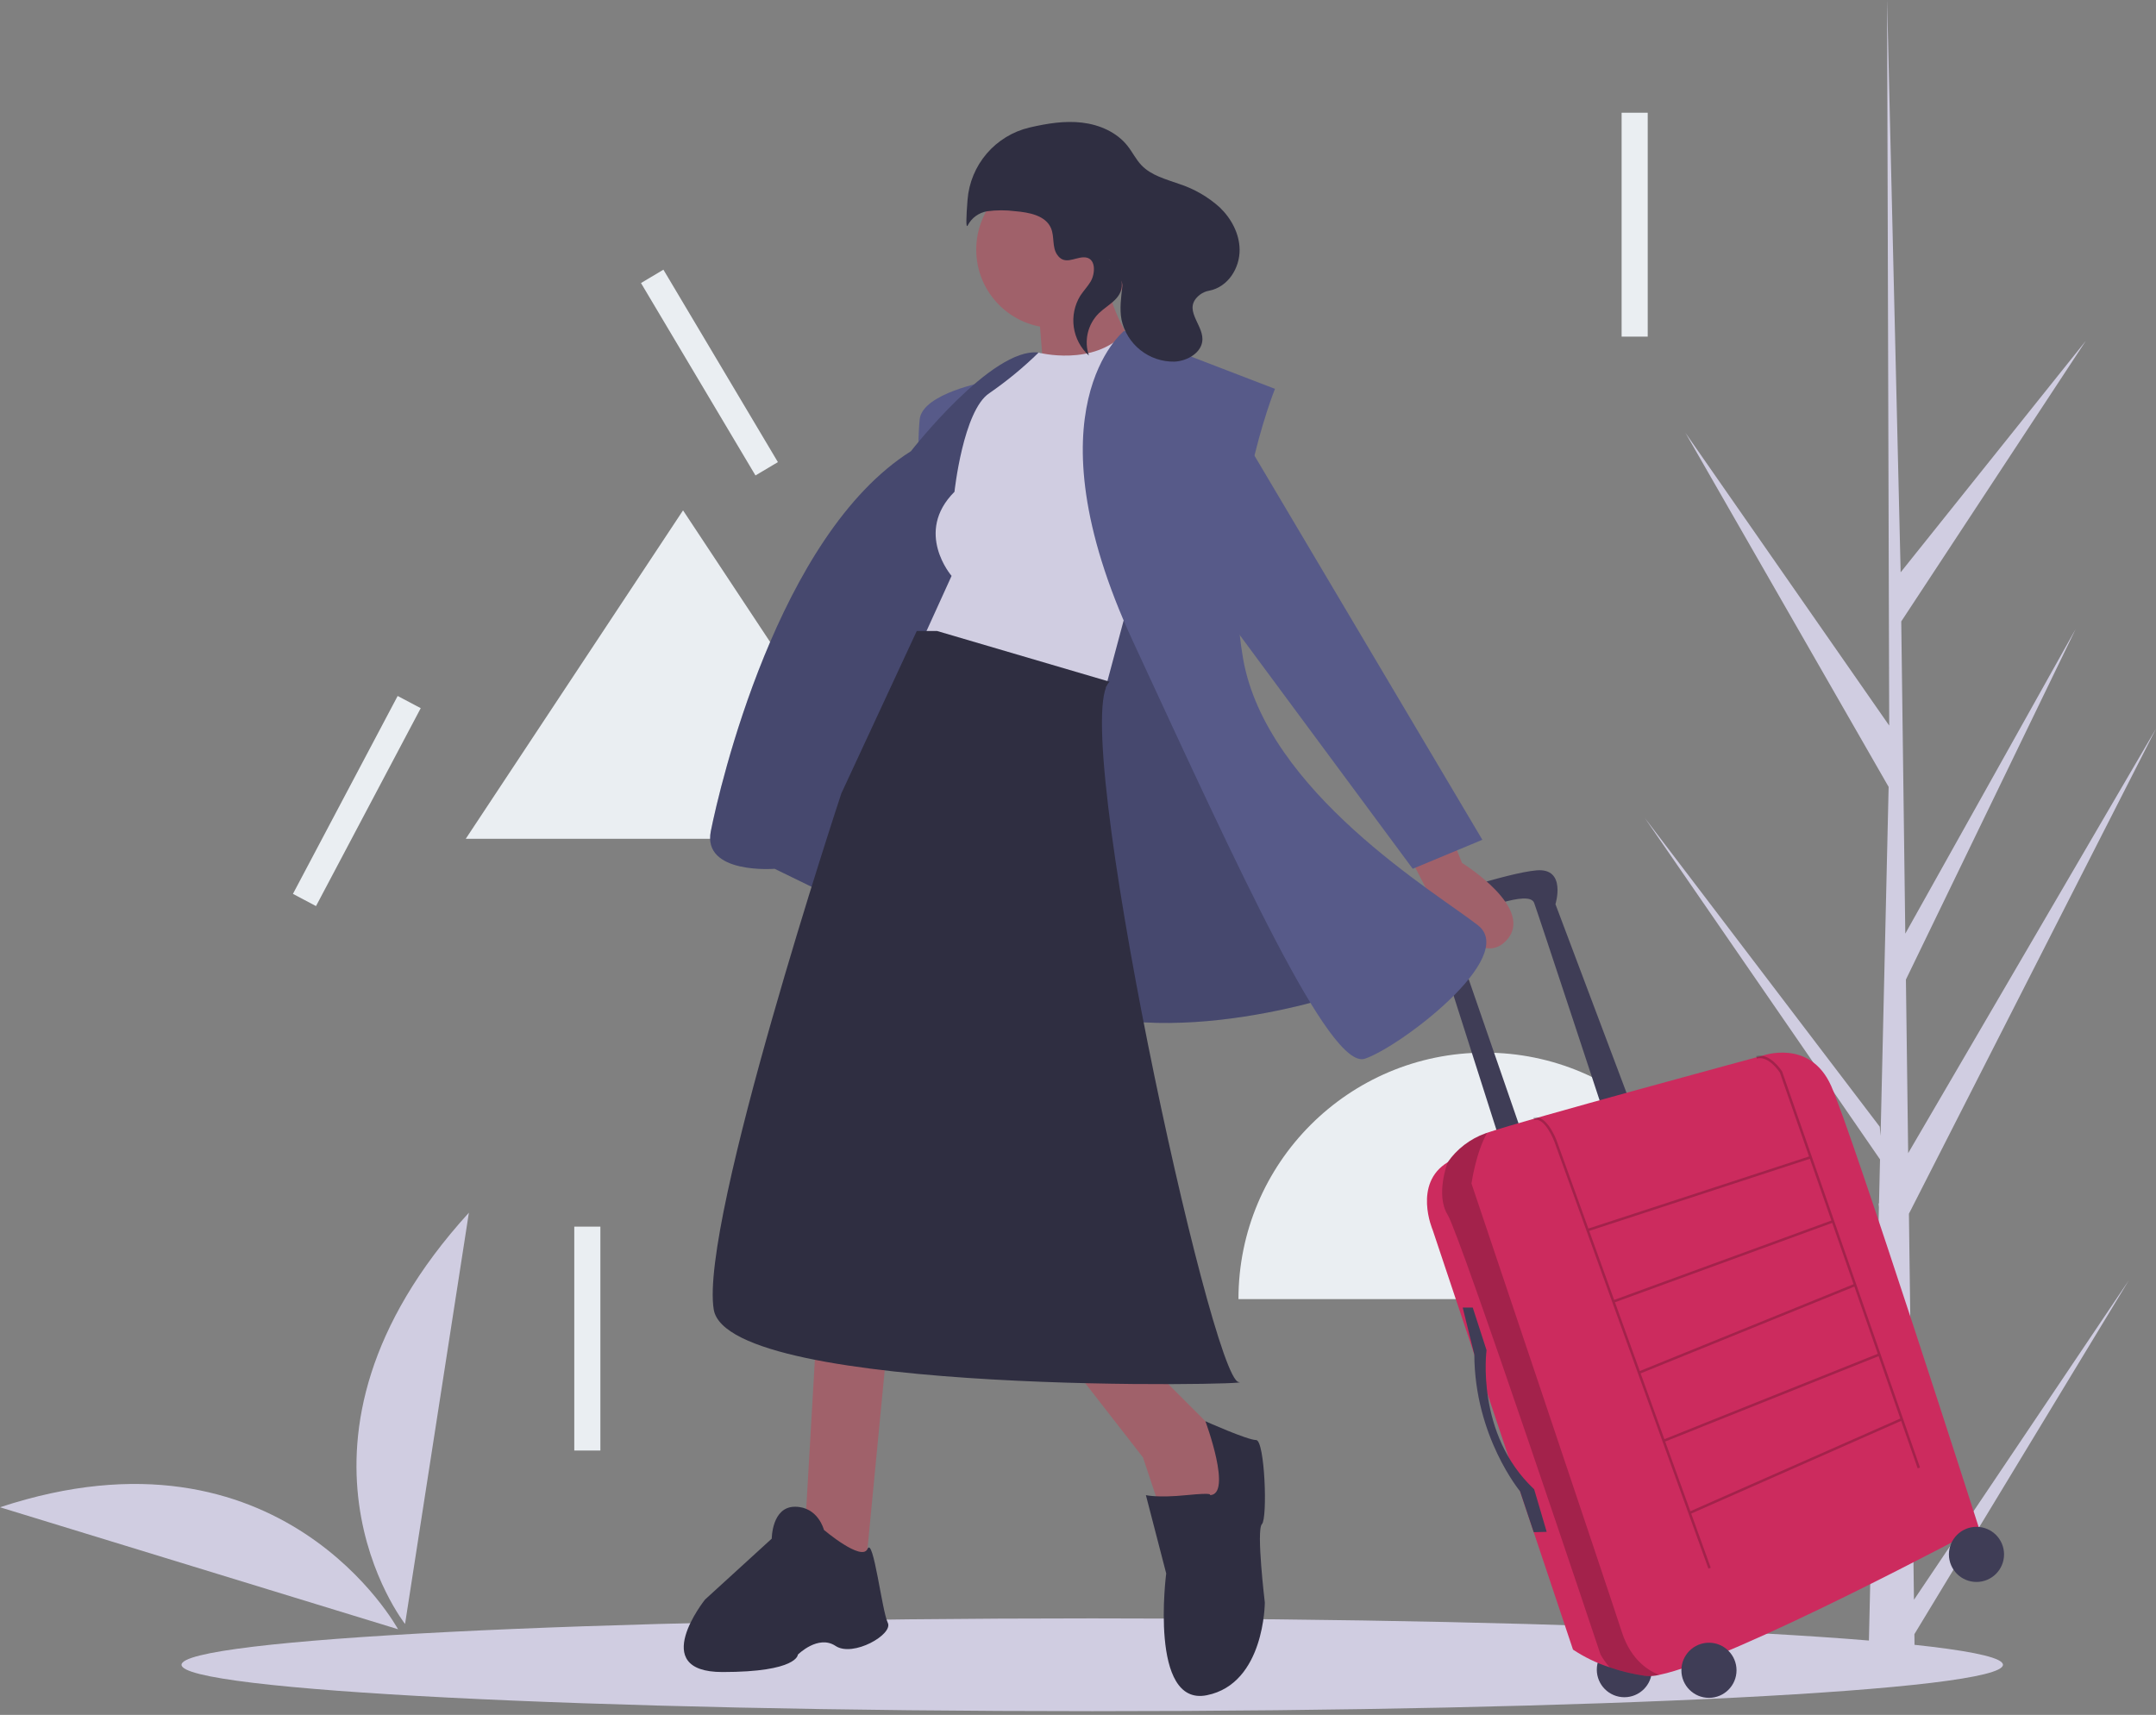 <svg width="450" height="358" viewBox="0 0 450 358" fill="none" xmlns="http://www.w3.org/2000/svg">
<rect x="0" y="0" width="450" height="358" fill="#808080" stroke="none"/>
<g clip-path="url(#clip0)">
<path d="M142.564 106.544L187.913 175.102H97.215L142.564 106.544Z" fill="#EAEEF2"/>
<path d="M258.491 271.204C258.491 242.786 281.529 219.748 309.948 219.748C338.366 219.748 361.404 242.786 361.404 271.204H258.491Z" fill="#EAEEF2"/>
<path d="M399.481 333.969L444.319 267.29L399.572 341.143L399.666 348.646C396.393 348.671 393.151 348.616 389.941 348.482L392.165 252.035L392.104 251.291L392.186 251.148L392.399 242.034L343.296 170.742L392.341 235.213L392.515 237.139L394.195 164.27L351.783 90.356L394.316 151.469L393.872 0.502L393.873 0L393.887 0.494L396.703 119.476L435.356 71.145L396.829 129.726L397.673 194.906L433.242 131.293L397.803 204.489L398.273 240.732L450 152.12L398.43 253.376L399.481 333.969Z" fill="#D0CDE1"/>
<path d="M227.973 357.223C332.954 357.223 418.058 352.886 418.058 347.537C418.058 342.187 332.954 337.851 227.973 337.851C122.992 337.851 37.888 342.187 37.888 347.537C37.888 352.886 122.992 357.223 227.973 357.223Z" fill="#D0CDE1"/>
<path d="M339.039 354.308C342.217 354.308 344.793 351.732 344.793 348.554C344.793 345.376 342.217 342.8 339.039 342.8C335.861 342.8 333.285 345.376 333.285 348.554C333.285 351.732 335.861 354.308 339.039 354.308Z" fill="#3F3D56"/>
<path d="M339.823 229.031L324.654 188.754C324.654 188.754 327.008 181.169 320.731 181.692C314.454 182.215 297.716 187.969 297.716 187.969C297.716 187.969 291.962 188.492 299.808 196.6L313.408 239.231L317.854 237.138L303.208 194.769C303.208 194.769 302.423 191.892 305.3 191.108C308.177 190.323 319.162 185.615 320.208 188.492C321.254 191.369 334.854 232.692 334.854 232.692L339.823 229.031Z" fill="#3F3D56"/>
<path d="M299.024 256.754L328.316 344.369C330.686 345.941 333.257 347.184 335.961 348.065C338.405 348.905 340.925 349.507 343.485 349.862C344.439 349.937 345.398 349.861 346.328 349.637C361.39 346.629 413.055 319 413.055 319C413.055 319 386.639 236.615 382.193 226.677C377.747 216.738 367.808 220.4 367.808 220.4C367.808 220.4 317.606 233.955 310.401 236.474C310.251 236.526 310.121 236.573 310.008 236.615C306.835 237.76 304.094 239.861 302.165 242.628L302.162 242.631C294.839 247.077 299.024 256.754 299.024 256.754Z" fill="#CC2B5E"/>
<path opacity="0.2" d="M320.05 233.3L320.192 233.804C322.459 233.169 324.39 238.226 324.409 238.276L356.578 327.458L357.07 327.281L352.991 315.973L396.803 296.621L400.254 306.532L400.748 306.36L371.969 223.686L371.953 223.661C371.851 223.499 369.424 219.707 366.546 220.47L366.68 220.976C369.084 220.336 371.289 223.602 371.494 223.916L377.586 241.415L331.528 256.47L324.9 238.096C324.814 237.866 322.779 232.536 320.05 233.3ZM377.758 241.908L382.245 254.799L336.902 271.37L331.706 256.963L377.758 241.908ZM342.256 286.212L337.08 271.862L382.417 255.293L386.872 268.091L342.256 286.212ZM387.044 268.585L391.928 282.615L347.387 300.438L342.433 286.704L387.044 268.585ZM352.813 315.479L347.565 300.931L392.1 283.109L396.631 296.125L352.813 315.479Z" fill="black"/>
<path opacity="0.2" d="M302.162 253.615C304.777 257.8 334.07 345.415 334.07 345.415C334.612 346.358 335.246 347.245 335.961 348.065C338.405 348.905 340.925 349.507 343.485 349.862C344.439 349.937 345.398 349.861 346.328 349.637C344.529 348.988 340.509 346.888 338.516 340.708C335.9 332.6 307.131 247.077 307.131 247.077C307.131 247.077 308.031 240.627 310.4 236.474C310.251 236.526 310.121 236.573 310.008 236.615C306.835 237.76 304.094 239.861 302.165 242.628L302.162 242.631C302.162 242.631 299.547 249.431 302.162 253.615Z" fill="black"/>
<path d="M307.393 272.969L310.27 281.862C310.27 281.862 307.916 299.385 320.208 310.892L322.823 319.785L320.121 319.858L317.267 311.321C317.267 311.321 307.785 299.884 307.72 282.765L305.3 272.969H307.393Z" fill="#3F3D56"/>
<path d="M356.693 354.439C359.871 354.439 362.447 351.862 362.447 348.685C362.447 345.507 359.871 342.931 356.693 342.931C353.515 342.931 350.939 345.507 350.939 348.685C350.939 351.862 353.515 354.439 356.693 354.439Z" fill="#3F3D56"/>
<path d="M412.531 330.246C415.709 330.246 418.285 327.67 418.285 324.492C418.285 321.315 415.709 318.739 412.531 318.739C409.353 318.739 406.777 321.315 406.777 324.492C406.777 327.67 409.353 330.246 412.531 330.246Z" fill="#3F3D56"/>
<path d="M205.877 79.662C205.877 79.662 192.559 82.084 191.954 87.532C191.608 91.358 191.608 95.207 191.954 99.034L205.877 79.662Z" fill="#575A89"/>
<path d="M282.153 206.789C282.153 206.789 243.41 220.712 217.984 208.605C192.559 196.498 161.685 181.364 161.685 181.364C161.685 181.364 146.551 182.574 148.367 173.494C150.183 164.413 162.291 111.746 190.138 94.191C190.138 94.191 207.088 72.398 216.774 73.608C226.46 74.819 263.992 164.413 263.992 164.413L282.153 206.789Z" fill="#575A89"/>
<path opacity="0.2" d="M282.153 206.789C282.153 206.789 243.41 220.712 217.984 208.605C192.559 196.498 161.685 181.364 161.685 181.364C161.685 181.364 146.551 182.574 148.367 173.494C150.183 164.413 162.291 111.746 190.138 94.191C190.138 94.191 207.088 72.398 216.774 73.608C226.46 74.819 263.992 164.413 263.992 164.413L282.153 206.789Z" fill="black"/>
<path d="M302.736 174.099L305.157 180.153C305.157 180.153 320.897 189.839 314.238 196.498C307.579 203.157 297.555 185.299 297.555 185.299L293.655 177.731L302.736 174.099Z" fill="#A0616A"/>
<path d="M170.161 282.46L167.739 324.23L180.452 329.678L185.295 279.433L170.161 282.46Z" fill="#A0616A"/>
<path d="M221.617 282.46L238.567 304.253L243.41 318.782L255.517 318.176L258.544 303.648L241.594 286.697L221.617 282.46Z" fill="#A0616A"/>
<path d="M220.103 68.463C229.13 68.463 236.448 61.145 236.448 52.118C236.448 43.091 229.13 35.773 220.103 35.773C211.076 35.773 203.759 43.091 203.759 52.118C203.759 61.145 211.076 68.463 220.103 68.463Z" fill="#A0616A"/>
<path d="M216.774 64.528L217.985 79.662L237.356 73.608C237.356 73.608 230.092 62.106 231.908 59.08L216.774 64.528Z" fill="#A0616A"/>
<path d="M216.774 73.608C216.774 73.608 228.243 76.635 234.918 69.371L248.858 76.03L230.697 143.831L192.559 133.54L198.613 120.222C198.613 120.222 190.743 111.141 199.218 102.666C199.218 102.666 201.034 85.716 206.483 82.084C210.149 79.558 213.592 76.722 216.774 73.608Z" fill="#D0CDE1"/>
<path d="M234.632 69.068C234.632 69.068 214.05 85.413 236.448 133.842C258.847 182.272 277.613 223.437 284.877 221.015C292.142 218.594 316.962 199.827 308.487 193.168C300.012 186.509 264.295 165.321 259.452 137.475C254.609 109.628 266.111 81.175 266.111 81.175L234.632 69.068Z" fill="#575A89"/>
<path d="M257.333 87.532L309.395 175.31L294.866 181.364L250.069 120.827L257.333 87.532Z" fill="#575A89"/>
<path d="M195.586 131.724H191.348L175.609 165.624C175.609 165.624 145.946 255.218 148.973 273.379C152 291.54 264.6 289.096 258.544 288.513C252.782 287.959 222.807 149.917 231.605 142.317L195.586 131.724Z" fill="#2F2E41"/>
<path d="M171.977 319.387C171.977 319.387 170.766 314.544 165.923 314.544C161.08 314.544 161.08 321.203 161.08 321.203L147.157 333.916C147.157 333.916 135.049 349.05 150.789 349.05C166.528 349.05 166.528 345.418 166.528 345.418C166.528 345.418 170.766 341.18 174.398 343.602C178.03 346.023 186.505 341.18 185.295 338.759C184.084 336.337 182.275 320.672 181.061 323.359C179.846 326.046 171.977 319.387 171.977 319.387Z" fill="#2F2E41"/>
<path d="M252.49 312.123C252.49 312.123 253.701 311.517 247.648 312.123C241.594 312.728 239.172 312.123 239.172 312.123L243.41 328.468C243.41 328.468 239.778 356.315 251.885 353.893C263.992 351.472 263.992 334.521 263.992 334.521C263.992 334.521 262.176 319.387 263.387 318.176C264.598 316.966 263.992 300.621 262.176 300.621C260.36 300.621 251.595 296.698 251.595 296.698C251.595 296.698 257.333 312.123 252.49 312.123Z" fill="#2F2E41"/>
<path d="M220.6 53.096C219.583 51.531 220.097 49.403 219.384 47.678C218.264 44.969 214.783 44.334 211.863 44.087C209.928 43.839 207.968 43.844 206.035 44.102C205.18 44.245 204.37 44.583 203.669 45.092C202.968 45.6 202.394 46.265 201.993 47.033C201.561 47.9 201.67 45.184 201.947 41.698C202.227 38.141 203.63 34.765 205.952 32.056C208.274 29.347 211.396 27.445 214.869 26.625C214.91 26.615 214.951 26.605 214.992 26.596C218.548 25.776 222.215 25.172 225.839 25.598C229.464 26.023 233.077 27.588 235.339 30.452C236.373 31.761 237.104 33.305 238.258 34.509C240.286 36.625 243.292 37.395 246.053 38.377C249.219 39.398 252.132 41.078 254.601 43.308C256.989 45.606 258.682 48.755 258.732 52.069C258.791 55.935 256.332 59.924 252.369 60.686C251.68 60.806 251.029 61.087 250.469 61.506C246.685 64.44 251.001 67.511 250.971 70.814C250.947 73.57 247.879 75.366 245.126 75.494C242.552 75.54 240.042 74.69 238.027 73.089C236.011 71.488 234.615 69.235 234.078 66.718C233.663 64.456 233.984 62.133 234.254 59.85C234.563 57.236 228.934 51.081 232.652 55.592C233.378 56.45 233.868 57.481 234.074 58.586C234.693 62.19 231.413 63.402 229.345 65.399C228.209 66.528 227.413 67.954 227.046 69.513C226.68 71.072 226.757 72.703 227.27 74.22C225.565 72.675 224.452 70.583 224.124 68.305C223.797 66.028 224.274 63.707 225.475 61.743C226.141 60.722 226.999 59.833 227.631 58.789C228.617 57.161 228.889 53.62 226.13 53.717C224.16 53.787 222.114 55.426 220.6 53.096Z" fill="#2F2E41"/>
<path d="M83.078 340.116C83.078 340.116 58.774 295.257 0 314.654L83.078 340.116Z" fill="#D0CDE1"/>
<path d="M84.543 339.02C84.543 339.02 54.487 300.816 97.868 253.156L84.543 339.02Z" fill="#D0CDE1"/>
<rect x="65.958" y="189.151" width="5.448" height="46.74" transform="rotate(-152.12 65.958 189.151)" fill="#EAEEF2"/>
<rect x="125.311" y="302.81" width="5.448" height="46.74" transform="rotate(-180 125.311 302.81)" fill="#EAEEF2"/>
<rect x="133.786" y="59.084" width="5.448" height="46.74" transform="rotate(-30.746 133.786 59.084)" fill="#EAEEF2"/>
<rect x="343.911" y="70.273" width="5.448" height="46.74" transform="rotate(180 343.911 70.273)" fill="#EAEEF2"/>
</g>
<defs>
<clipPath id="clip0">
<rect width="450" height="357.223" fill="white"/>
</clipPath>
</defs>
</svg>
